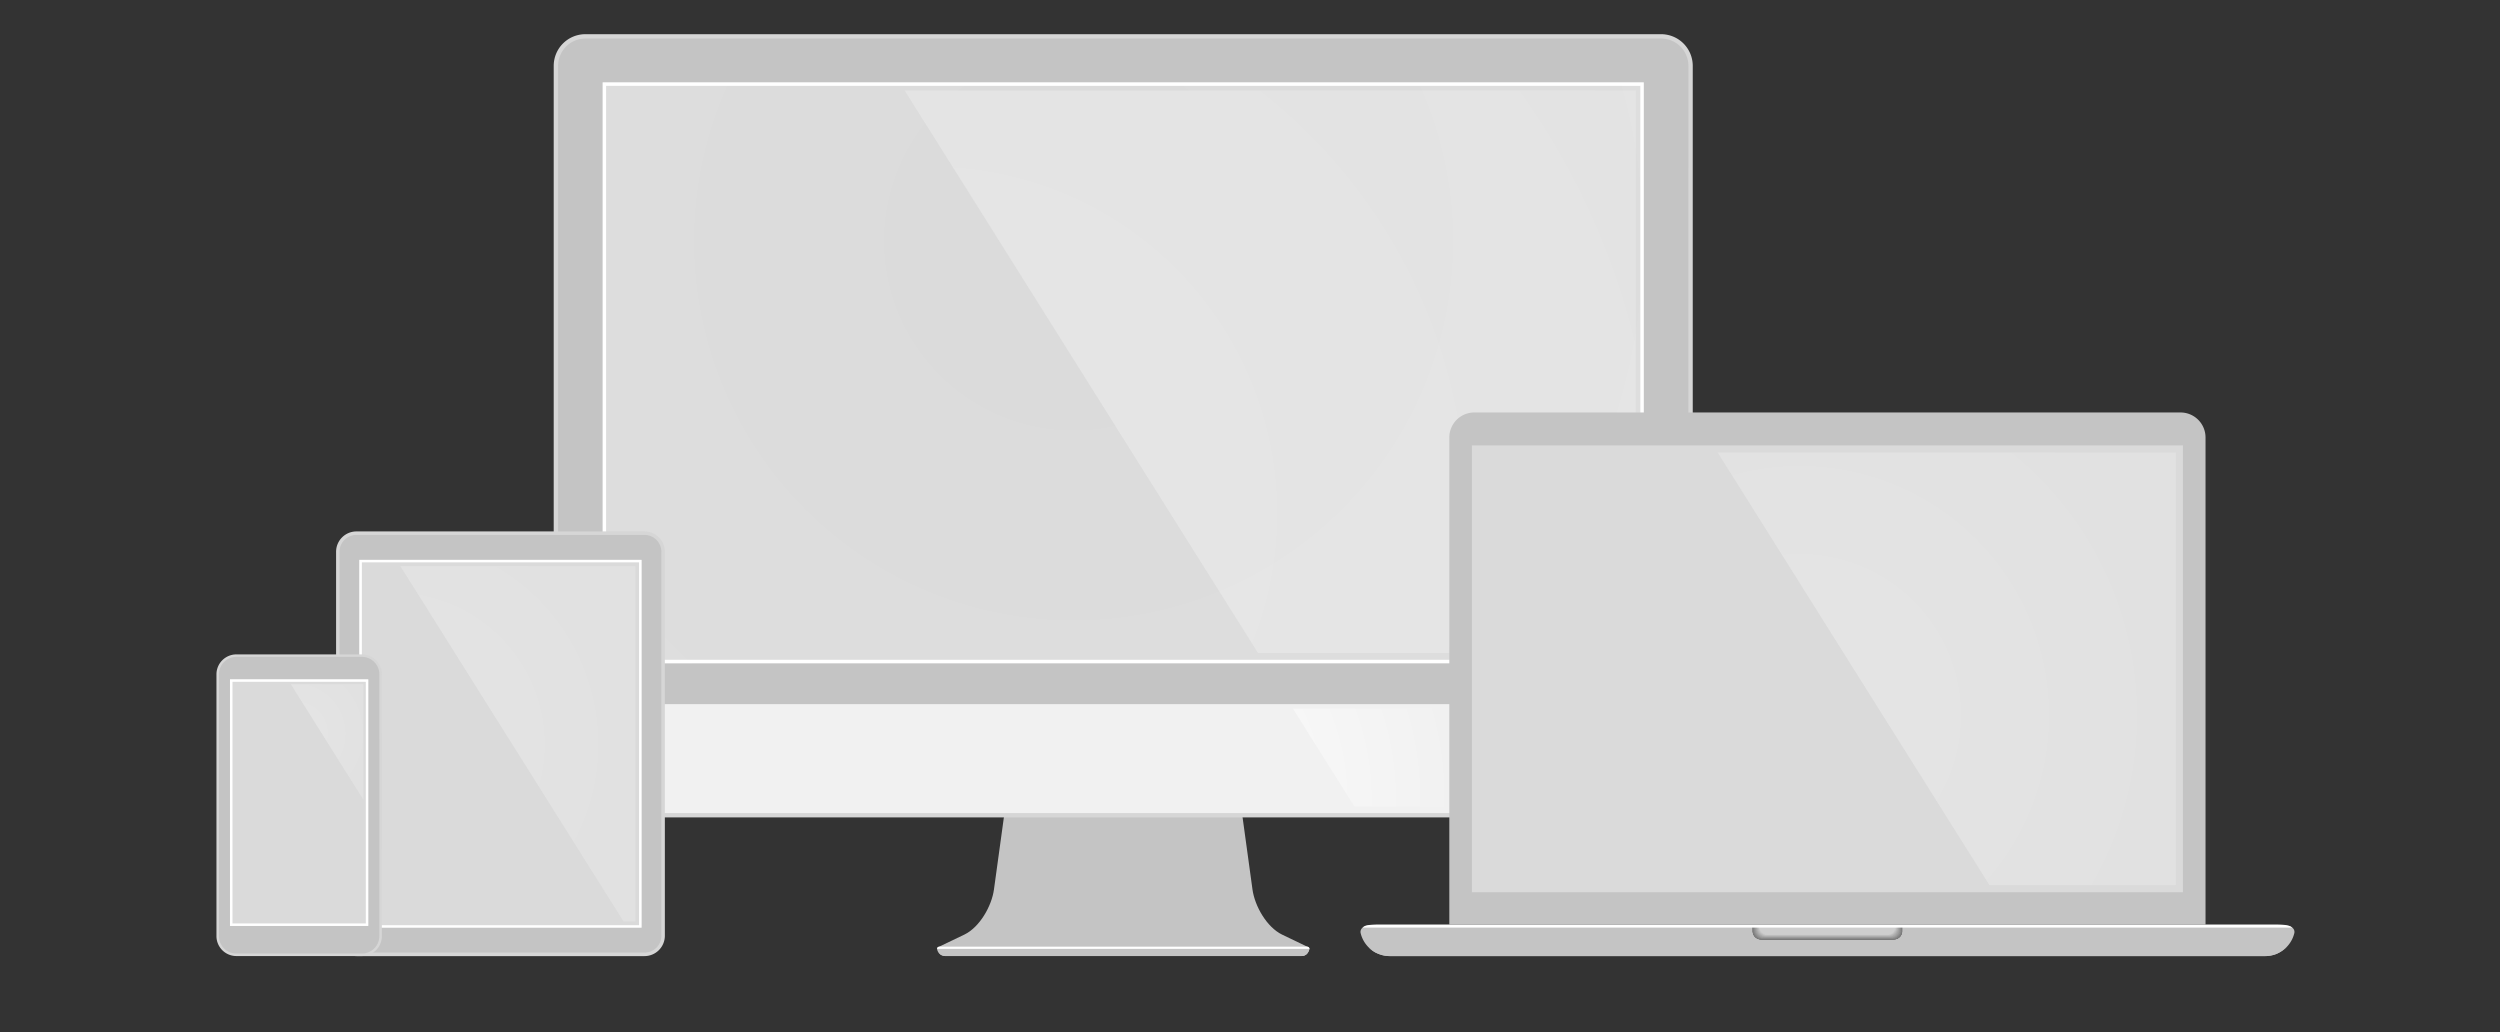 <svg xmlns="http://www.w3.org/2000/svg" xmlns:xlink="http://www.w3.org/1999/xlink" viewBox="0 0 1962 810"><rect x="0" y="0" width="1962" height="810" fill="#333333" stroke="none"/><defs><radialGradient id="radial-gradient" cx="877.5" cy="646.58" r="296.45" gradientTransform="translate(86.61 44.72) scale(0.9)" gradientUnits="userSpaceOnUse"><stop offset="0" stop-color="#fff"/><stop offset="1" stop-color="#f1f1f1"/></radialGradient><radialGradient id="radial-gradient-2" cx="839.96" cy="160.35" r="1159.45" gradientTransform="translate(86.61 44.72) scale(0.9)" gradientUnits="userSpaceOnUse"><stop offset="0" stop-color="#f1f1f1"/><stop offset="1" stop-color="#fff"/></radialGradient><radialGradient id="radial-gradient-3" cx="715.19" cy="397.98" r="769.49" xlink:href="#radial-gradient"/><radialGradient id="radial-gradient-4" cx="246.38" cy="599.4" r="218.07" xlink:href="#radial-gradient"/><radialGradient id="radial-gradient-5" cx="161.41" cy="590.09" r="71.89" xlink:href="#radial-gradient"/><radialGradient id="radial-gradient-6" cx="1473.09" cy="574.06" r="358.14" xlink:href="#radial-gradient"/></defs><g style="isolation:isolate"><g id="Devices"><path d="M1027.24,743.6l-21.06-10.13c-12.08-5.86-21.44-22.42-23.23-35.41l-12.59-91.65H792.66l-12.6,91.65c-1.78,13-11.14,29.55-23.23,35.41h0l-20.88,10c-.09.18-.18.4-.29.59l6.2,6.2h279.3l6.24-6.32C1027.35,743.87,1027.29,743.74,1027.24,743.6Z" style="fill:#c4c4c4"/><path d="M1020,747.53H743l-4.09-2.91L758,736c7.78-3.78,13.34-10.82,16.62-16.05a56.54,56.54,0,0,0,8.14-21.49l12.28-89.25H967.94l12.26,89.25a56.9,56.9,0,0,0,8.15,21.49c3.29,5.23,8.84,12.27,16.63,16l20.63,8.63-5.62,2.94Z" style="fill:#c4c4c4"/><path d="M1326.76,616.67a23.15,23.15,0,0,1-23.14,23.14H459.39a23.14,23.14,0,0,1-23.13-23.14v-565a23.12,23.12,0,0,1,23.13-23.13h844.23a23.14,23.14,0,0,1,23.14,23.13Z" style="fill:#c4c4c4"/><path d="M436.26,552.59v64.08a23.14,23.14,0,0,0,23.13,23.14h844.23a23.15,23.15,0,0,0,23.14-23.14V552.59Z" style="fill:#f1f1f1"/><path d="M1014.73,556.17l48.18,76.71h240.71a16.23,16.23,0,0,0,16.2-16.21v-60.5Z" style="fill:url(#radial-gradient)"/><path d="M1325.05,616.67a21.44,21.44,0,0,1-21.43,21.42H459.39A21.43,21.43,0,0,1,438,616.67v-565a21.44,21.44,0,0,1,21.41-21.42h844.23a21.45,21.45,0,0,1,21.43,21.42Zm3.42-565a24.87,24.87,0,0,0-24.85-24.84H459.39a24.87,24.87,0,0,0-24.84,24.84v565a24.88,24.88,0,0,0,24.84,24.85h844.23a24.88,24.88,0,0,0,24.85-24.85Z" style="fill:#d6d6d6"/><rect x="472.98" y="64.69" width="817.05" height="455.83" style="opacity:0.5;mix-blend-mode:overlay;fill:url(#radial-gradient-2)"/><g style="opacity:0.3;mix-blend-mode:overlay"><polygon points="1283.78 512.46 987.28 512.46 709.93 70.94 1283.78 70.94 1283.78 512.46" style="fill:url(#radial-gradient-3)"/></g><path d="M473,64.69V520.52H1290V64.69Zm814.36,453.13H475.67V67.38h811.67Z" style="fill:#fff"/><path d="M1027.51,744.32a3.66,3.66,0,0,0-.16-.5H735.82c-.13.23-.27.52-.42.76a6.5,6.5,0,0,0,6.46,5.73h279.3a6.5,6.5,0,0,0,6.44-5.61C1027.58,744.58,1027.54,744.46,1027.51,744.32Z" style="fill:#c4c4c4"/><path d="M1027.41,744a.79.79,0,0,0-.08-.22H872.74v6.49h148.42a6.48,6.48,0,0,0,6.44-5.65C1027.54,744.46,1027.48,744.23,1027.41,744Z" style="fill:#c4c4c4"/><path d="M735.41,744.66H1027.6a1.7,1.7,0,0,0-1.7-1.72H737.12a1.71,1.71,0,0,0-1.71,1.72Z" style="fill:#fff"/><path d="M1024.78,748.49a12.72,12.72,0,0,1-3.41.32H741.18c-1.49,0-3.15,0-4.35-1a3.59,3.59,0,0,1-.38-.4,5,5,0,0,0,.32.48,6.77,6.77,0,0,0,5.09,2.4h279.3a7.56,7.56,0,0,0,1.44-.16c.26,0,.6-.14.75-.16a4.18,4.18,0,0,0,2.66-1.8,4.35,4.35,0,0,0,.32-.43,2.78,2.78,0,0,0,.31-.43,2.59,2.59,0,0,1-.31.35c-.11.08-.22.17-.35.25a1.94,1.94,0,0,1-.61.33A2.45,2.45,0,0,1,1024.78,748.49Z" style="fill:#c4c4c4"/><path d="M265.1,433.06a14.59,14.59,0,0,1,14.61-14.6H505.78a14.59,14.59,0,0,1,14.61,14.6V734.35A14.61,14.61,0,0,1,505.78,749H279.71a14.62,14.62,0,0,1-14.61-14.62Z" style="fill:#c4c4c4"/><path d="M266.45,433.06a13.27,13.27,0,0,1,13.26-13.26H505.78a13.28,13.28,0,0,1,13.27,13.26V734.35a13.27,13.27,0,0,1-13.27,13.26H279.71a13.26,13.26,0,0,1-13.26-13.26Zm-2.69,301.29a16,16,0,0,0,15.95,16H505.78a16,16,0,0,0,16-16V433.06a16,16,0,0,0-16-16H279.71a16,16,0,0,0-15.95,16Z" style="fill:#d6d6d6"/><rect x="282" y="439.38" width="221.49" height="288.65" style="fill:#f1f1f1;opacity:0.5;mix-blend-mode:overlay"/><path d="M282,439.38V728H503.49V439.38ZM501.53,726.09H284V441.34H501.53Z" style="fill:#fff"/><g style="opacity:0.3;mix-blend-mode:overlay"><polygon points="498.63 723.18 489.39 723.18 314.18 444.24 498.63 444.24 498.63 723.18 498.63 723.18" style="fill:url(#radial-gradient-4)"/></g><path d="M298.69,734.64a14.7,14.7,0,0,1-14.7,14.7H185.54a14.7,14.7,0,0,1-14.69-14.7V529.23a14.69,14.69,0,0,1,14.69-14.7H284a14.69,14.69,0,0,1,14.7,14.7Z" style="fill:#c4c4c4"/><path d="M297.71,734.64A13.74,13.74,0,0,1,284,748.36H185.54a13.73,13.73,0,0,1-13.72-13.72V529.23a13.75,13.75,0,0,1,13.72-13.73H284a13.74,13.74,0,0,1,13.72,13.73Zm2-205.41A15.68,15.68,0,0,0,284,513.57H185.54a15.67,15.67,0,0,0-15.67,15.66V734.64a15.65,15.65,0,0,0,15.67,15.67H284a15.69,15.69,0,0,0,15.68-15.67Z" style="fill:#d6d6d6"/><rect x="180.49" y="533.13" width="108.55" height="193.55" style="fill:#f1f1f1;opacity:0.5;mix-blend-mode:overlay"/><path d="M180.49,533.13V726.68H289V533.13ZM287.08,724.72H182.45V535.09H287.08Z" style="fill:#fff"/><g style="opacity:0.3;mix-blend-mode:overlay"><polygon points="285.23 627.69 228.23 536.94 285.23 536.94 285.23 627.69 285.23 627.69" style="fill:url(#radial-gradient-5)"/></g><path d="M1730.9,725.53H1137.43V343.32a19.63,19.63,0,0,1,19.63-19.61h554.22a19.62,19.62,0,0,1,19.62,19.61Z" style="fill:#c4c4c4"/><path d="M1795.58,726.78c3.07,0,5.69,2.58,5,5.57a23.55,23.55,0,0,1-22.88,18h-687a23.51,23.51,0,0,1-22.86-18c-.73-3,1.88-5.57,5-5.57Z" style="fill:#c4c4c4"/><path d="M1777.67,750.31a19.71,19.71,0,0,0,3.77-.3c.61-.09,1.23-.22,1.83-.37a19,19,0,0,0,3.86-1.27,26.21,26.21,0,0,0,8-5.81,17.65,17.65,0,0,1-9.51,4.69,15.45,15.45,0,0,1-1.8.18c-.7.06-1.38.1-2.08.1s-1.38,0-2.06,0H1088.15c-.64,0-1.26,0-1.89,0s-1.27,0-1.92-.07-1.22-.09-1.84-.18a17.94,17.94,0,0,1-1.8-.37,18.55,18.55,0,0,1-6.56-3.4,23.61,23.61,0,0,0,5,3.87c.46.25.94.46,1.41.66a32.2,32.2,0,0,0,4.39,1.55c.57.14,1.15.28,1.74.4s1.29.18,2,.24,1.33.08,2,.08h687Z" style="fill:#c4c4c4"/><rect x="1155.14" y="349.55" width="558.04" height="350.68" style="fill:#f1f1f1;opacity:0.5;mix-blend-mode:overlay"/><g style="opacity:0.3;mix-blend-mode:overlay"><polygon points="1707.63 694.67 1561.35 694.67 1348.04 355.1 1707.63 355.1 1707.63 694.67 1707.63 694.67" style="fill:url(#radial-gradient-6)"/></g><path d="M1492.87,730.76a6.56,6.56,0,0,1-6.57,6.56H1382a6.56,6.56,0,0,1-6.56-6.56V726.6h117.41Z" style="fill:#747474"/><path d="M1492.8,730.72a6.55,6.55,0,0,1-6.55,6.56H1382.08a6.56,6.56,0,0,1-6.56-6.56v-4.13H1492.8Z" style="fill:#757575"/><path d="M1492.74,730.68a6.54,6.54,0,0,1-6.55,6.55h-104a6.56,6.56,0,0,1-6.56-6.55v-4.09h117.16Z" style="fill:#767676"/><path d="M1492.68,730.64a6.54,6.54,0,0,1-6.54,6.55h-104a6.55,6.55,0,0,1-6.55-6.55v-4.06h117Z" style="fill:#777"/><path d="M1492.62,730.61a6.54,6.54,0,0,1-6.54,6.54H1382.25a6.54,6.54,0,0,1-6.54-6.54v-4h116.91Z" style="fill:#787878"/><path d="M1492.55,730.57a6.52,6.52,0,0,1-6.52,6.53H1382.3a6.53,6.53,0,0,1-6.53-6.53v-4h116.78Z" style="fill:#797979"/><path d="M1492.49,730.53a6.52,6.52,0,0,1-6.52,6.53H1382.36a6.53,6.53,0,0,1-6.53-6.53v-4h116.66Z" style="fill:#7a7a7a"/><path d="M1492.43,730.49a6.51,6.51,0,0,1-6.51,6.52H1382.41a6.52,6.52,0,0,1-6.52-6.52v-3.92h116.54Z" style="fill:#7b7b7b"/><path d="M1492.37,730.46a6.5,6.5,0,0,1-6.51,6.51H1382.47a6.52,6.52,0,0,1-6.52-6.51v-3.9h116.42Z" style="fill:#7c7c7c"/><path d="M1492.3,730.42a6.49,6.49,0,0,1-6.5,6.5H1382.52a6.5,6.5,0,0,1-6.5-6.5v-3.86H1492.3Z" style="fill:#7d7d7d"/><path d="M1492.24,730.38a6.49,6.49,0,0,1-6.49,6.5H1382.58a6.5,6.5,0,0,1-6.5-6.5v-3.83h116.16Z" style="fill:#7e7e7e"/><path d="M1492.18,730.34a6.48,6.48,0,0,1-6.49,6.49h-103a6.49,6.49,0,0,1-6.5-6.49v-3.79h116Z" style="fill:#7f7f7f"/><path d="M1492.12,730.31a6.48,6.48,0,0,1-6.48,6.48h-103a6.49,6.49,0,0,1-6.49-6.48v-3.76h115.92Z" style="fill:gray"/><path d="M1492.05,730.27a6.46,6.46,0,0,1-6.47,6.47H1382.75a6.47,6.47,0,0,1-6.48-6.47v-3.73h115.78Z" style="fill:#818181"/><path d="M1492,730.23a6.46,6.46,0,0,1-6.46,6.47H1382.8a6.47,6.47,0,0,1-6.47-6.47v-3.69H1492Z" style="fill:#828282"/><path d="M1491.93,730.19a6.46,6.46,0,0,1-6.46,6.47H1382.86a6.47,6.47,0,0,1-6.47-6.47v-3.66h115.54Z" style="fill:#838383"/><path d="M1491.87,730.16a6.45,6.45,0,0,1-6.45,6.45H1382.91a6.46,6.46,0,0,1-6.46-6.45v-3.63h115.42Z" style="fill:#848484"/><path d="M1491.8,730.12a6.44,6.44,0,0,1-6.44,6.45H1383a6.45,6.45,0,0,1-6.45-6.45v-3.6H1491.8Z" style="fill:#858585"/><path d="M1491.74,730.08a6.44,6.44,0,0,1-6.44,6.44H1383a6.44,6.44,0,0,1-6.44-6.44v-3.56h115.16Z" style="fill:#868686"/><path d="M1491.68,730a6.43,6.43,0,0,1-6.43,6.44H1383.08a6.44,6.44,0,0,1-6.44-6.44v-3.52h115Z" style="fill:#878787"/><path d="M1491.62,730a6.42,6.42,0,0,1-6.43,6.42H1383.13a6.43,6.43,0,0,1-6.43-6.42v-3.5h114.92Z" style="fill:#888"/><path d="M1491.55,730a6.41,6.41,0,0,1-6.41,6.42h-102a6.42,6.42,0,0,1-6.42-6.42v-3.46h114.78Z" style="fill:#898989"/><path d="M1491.49,729.93a6.4,6.4,0,0,1-6.41,6.41H1383.25a6.41,6.41,0,0,1-6.42-6.41V726.5h114.66Z" style="fill:#8a8a8a"/><path d="M1491.43,729.89a6.4,6.4,0,0,1-6.4,6.41H1383.3a6.41,6.41,0,0,1-6.41-6.41V726.5h114.54Z" style="fill:#8b8b8b"/><path d="M1491.37,729.86a6.39,6.39,0,0,1-6.4,6.39H1383.36a6.4,6.4,0,0,1-6.41-6.39v-3.37h114.42Z" style="fill:#8c8c8c"/><path d="M1491.31,729.82a6.38,6.38,0,0,1-6.39,6.39H1383.41a6.39,6.39,0,0,1-6.39-6.39v-3.33h114.29Z" style="fill:#8d8d8d"/><path d="M1491.24,729.78a6.38,6.38,0,0,1-6.38,6.39H1383.47a6.4,6.4,0,0,1-6.39-6.39v-3.3h114.16Z" style="fill:#8e8e8e"/><path d="M1491.18,729.74a6.37,6.37,0,0,1-6.37,6.38H1383.52a6.38,6.38,0,0,1-6.38-6.38v-3.26h114Z" style="fill:#8f8f8f"/><path d="M1491.12,729.71a6.37,6.37,0,0,1-6.37,6.37H1383.58a6.38,6.38,0,0,1-6.38-6.37v-3.23h113.92Z" style="fill:#909090"/><path d="M1491.06,729.67a6.36,6.36,0,0,1-6.37,6.36H1383.63a6.37,6.37,0,0,1-6.37-6.36v-3.2h113.8Z" style="fill:#919191"/><path d="M1491,729.63a6.35,6.35,0,0,1-6.35,6.36h-101a6.36,6.36,0,0,1-6.36-6.36v-3.16H1491Z" style="fill:#929292"/><path d="M1490.93,729.59a6.34,6.34,0,0,1-6.35,6.35H1383.75a6.35,6.35,0,0,1-6.36-6.35v-3.13h113.54Z" style="fill:#939393"/><path d="M1490.87,729.56a6.34,6.34,0,0,1-6.34,6.34H1383.8a6.34,6.34,0,0,1-6.35-6.34v-3.1h113.42Z" style="fill:#949494"/><path d="M1490.81,729.52a6.33,6.33,0,0,1-6.34,6.33H1383.86a6.34,6.34,0,0,1-6.35-6.33v-3.07h113.3Z" style="fill:#959595"/><path d="M1490.74,729.48a6.32,6.32,0,0,1-6.32,6.33H1383.91a6.33,6.33,0,0,1-6.33-6.33v-3h113.16Z" style="fill:#969696"/><path d="M1490.68,729.44a6.32,6.32,0,0,1-6.32,6.33H1384a6.33,6.33,0,0,1-6.33-6.33v-3h113Z" style="fill:#979797"/><path d="M1490.62,729.41a6.31,6.31,0,0,1-6.31,6.31H1384a6.32,6.32,0,0,1-6.32-6.31v-3h112.92Z" style="fill:#989898"/><path d="M1490.56,729.37a6.31,6.31,0,0,1-6.31,6.31H1384.08a6.32,6.32,0,0,1-6.32-6.31v-2.93h112.8Z" style="fill:#999"/><path d="M1490.49,729.33a6.29,6.29,0,0,1-6.3,6.3H1384.13a6.3,6.3,0,0,1-6.3-6.3v-2.9h112.66Z" style="fill:#9a9a9a"/><path d="M1490.43,729.29a6.29,6.29,0,0,1-6.29,6.3h-100a6.3,6.3,0,0,1-6.3-6.3v-2.86h112.54Z" style="fill:#9b9b9b"/><path d="M1490.37,729.26a6.28,6.28,0,0,1-6.29,6.28h-99.84a6.29,6.29,0,0,1-6.29-6.28v-2.84h112.42Z" style="fill:#9c9c9c"/><path d="M1490.31,729.22a6.28,6.28,0,0,1-6.28,6.28H1384.3a6.29,6.29,0,0,1-6.29-6.28v-2.8h112.3Z" style="fill:#9d9d9d"/><path d="M1490.24,729.18a6.27,6.27,0,0,1-6.27,6.27h-99.61a6.28,6.28,0,0,1-6.28-6.27v-2.76h112.16Z" style="fill:#9e9e9e"/><path d="M1490.18,729.14a6.27,6.27,0,0,1-6.26,6.27h-99.51a6.27,6.27,0,0,1-6.27-6.27v-2.73h112Z" style="fill:#9f9f9f"/><path d="M1490.12,729.11a6.25,6.25,0,0,1-6.26,6.25h-99.39a6.26,6.26,0,0,1-6.27-6.25v-2.7h111.92Z" style="fill:#a0a0a0"/><path d="M1490.06,729.07a6.25,6.25,0,0,1-6.25,6.25h-99.29a6.25,6.25,0,0,1-6.26-6.25V726.4h111.8Z" style="fill:#a1a1a1"/><path d="M1490,729a6.24,6.24,0,0,1-6.24,6.25h-99.17a6.25,6.25,0,0,1-6.26-6.25V726.4H1490Z" style="fill:#a1a1a1"/><path d="M1489.93,729a6.23,6.23,0,0,1-6.23,6.24h-99.07a6.24,6.24,0,0,1-6.24-6.24v-2.6h111.54Z" style="fill:#a2a2a2"/><path d="M1489.87,729a6.22,6.22,0,0,1-6.23,6.23h-99a6.23,6.23,0,0,1-6.24-6.23v-2.57h111.42Z" style="fill:#a3a3a3"/><path d="M1489.81,728.92a6.22,6.22,0,0,1-6.23,6.22h-98.84a6.22,6.22,0,0,1-6.23-6.22v-2.53h111.3Z" style="fill:#a4a4a4"/><path d="M1489.74,728.88a6.21,6.21,0,0,1-6.21,6.22H1384.8a6.23,6.23,0,0,1-6.23-6.22v-2.5h111.17Z" style="fill:#a5a5a5"/><path d="M1489.68,728.84a6.2,6.2,0,0,1-6.21,6.21h-98.61a6.21,6.21,0,0,1-6.22-6.21v-2.46h111Z" style="fill:#a6a6a6"/><path d="M1489.62,728.81a6.2,6.2,0,0,1-6.2,6.2h-98.51a6.21,6.21,0,0,1-6.21-6.2v-2.44h110.92Z" style="fill:#a7a7a7"/><path d="M1489.56,728.77a6.19,6.19,0,0,1-6.2,6.19H1385a6.2,6.2,0,0,1-6.21-6.19v-2.4h110.8Z" style="fill:#a8a8a8"/><path d="M1489.49,728.73a6.18,6.18,0,0,1-6.18,6.19H1385a6.2,6.2,0,0,1-6.2-6.19v-2.37h110.67Z" style="fill:#a9a9a9"/><path d="M1489.43,728.69a6.17,6.17,0,0,1-6.18,6.18h-98.17a6.18,6.18,0,0,1-6.19-6.18v-2.33h110.54Z" style="fill:#aaa"/><path d="M1489.37,728.66a6.17,6.17,0,0,1-6.17,6.17h-98.07a6.18,6.18,0,0,1-6.18-6.17v-2.31h110.42Z" style="fill:#ababab"/><path d="M1489.31,728.62a6.17,6.17,0,0,1-6.17,6.17h-98a6.18,6.18,0,0,1-6.18-6.17v-2.27h110.3Z" style="fill:#acacac"/><path d="M1489.24,728.58a6.16,6.16,0,0,1-6.16,6.16h-97.84a6.17,6.17,0,0,1-6.17-6.16v-2.23h110.17Z" style="fill:#adadad"/><path d="M1489.18,728.54a6.15,6.15,0,0,1-6.15,6.16H1385.3a6.16,6.16,0,0,1-6.16-6.16v-2.2h110Z" style="fill:#aeaeae"/><path d="M1489.12,728.51a6.14,6.14,0,0,1-6.15,6.14h-97.62a6.15,6.15,0,0,1-6.15-6.14v-2.17h109.92Z" style="fill:#afafaf"/><path d="M1489.06,728.47a6.14,6.14,0,0,1-6.14,6.14h-97.51a6.14,6.14,0,0,1-6.15-6.14v-2.14h109.8Z" style="fill:#b0b0b0"/><path d="M1489,728.43a6.12,6.12,0,0,1-6.13,6.13h-97.39a6.13,6.13,0,0,1-6.15-6.13v-2.1H1489Z" style="fill:#b1b1b1"/><path d="M1488.93,728.4a6.12,6.12,0,0,1-6.12,6.12h-97.29a6.12,6.12,0,0,1-6.13-6.12v-2.08h109.54Z" style="fill:#b2b2b2"/><path d="M1488.87,728.36a6.11,6.11,0,0,1-6.12,6.11h-97.17a6.11,6.11,0,0,1-6.13-6.11v-2h109.42Z" style="fill:#b3b3b3"/><path d="M1488.81,728.32a6.11,6.11,0,0,1-6.11,6.11h-97.07a6.11,6.11,0,0,1-6.12-6.11v-2h109.3Z" style="fill:#b4b4b4"/><path d="M1488.75,728.28a6.11,6.11,0,0,1-6.11,6.1h-97a6.11,6.11,0,0,1-6.12-6.1v-2h109.18Z" style="fill:#b5b5b5"/><path d="M1488.68,728.25a6.09,6.09,0,0,1-6.09,6.09h-96.85a6.11,6.11,0,0,1-6.11-6.09v-1.94h109Z" style="fill:#b6b6b6"/><path d="M1488.62,728.21a6.09,6.09,0,0,1-6.09,6.09H1385.8a6.1,6.1,0,0,1-6.1-6.09V726.3h108.92Z" style="fill:#b7b7b7"/><path d="M1488.56,728.17a6.09,6.09,0,0,1-6.09,6.08h-96.62a6.09,6.09,0,0,1-6.09-6.08V726.3h108.8Z" style="fill:#b8b8b8"/><path d="M1488.5,728.13a6.08,6.08,0,0,1-6.08,6.08h-96.51a6.09,6.09,0,0,1-6.09-6.08v-1.84H1488.5Z" style="fill:#b9b9b9"/><path d="M1488.43,728.1a6.06,6.06,0,0,1-6.07,6.06H1386a6.08,6.08,0,0,1-6.09-6.06v-1.81h108.55Z" style="fill:#bababa"/><path d="M1488.37,728.06a6.06,6.06,0,0,1-6.06,6.06H1386a6.06,6.06,0,0,1-6.07-6.06v-1.77h108.42Z" style="fill:#bbb"/><path d="M1488.31,728a6,6,0,0,1-6.06,6.05h-96.17A6.06,6.06,0,0,1,1380,728v-1.74h108.3Z" style="fill:#bcbcbc"/><path d="M1488.25,728a6,6,0,0,1-6,6h-96.07a6.05,6.05,0,0,1-6.06-6v-1.7h108.18Z" style="fill:#bdbdbd"/><path d="M1488.18,728a6,6,0,0,1-6,6h-96a6,6,0,0,1-6.06-6v-1.68h108Z" style="fill:#bebebe"/><path d="M1488.12,727.91a6,6,0,0,1-6,6h-95.85a6,6,0,0,1-6-6v-1.64h107.92Z" style="fill:#bfbfbf"/><path d="M1488.06,727.87a6,6,0,0,1-6,6H1386.3a6,6,0,0,1-6-6v-1.61h107.8Z" style="fill:silver"/><path d="M1488,727.83a6,6,0,0,1-6,6h-95.62a6,6,0,0,1-6-6v-1.57H1488Z" style="fill:#c1c1c1"/><path d="M1487.93,727.8a6,6,0,0,1-6,6h-95.51a6,6,0,0,1-6-6v-1.54h107.55Z" style="fill:#c2c2c2"/><path d="M1487.87,727.76a6,6,0,0,1-6,6h-95.4a6,6,0,0,1-6-6v-1.51h107.42Z" style="fill:#c3c3c3"/><path d="M1487.81,727.72a6,6,0,0,1-6,6h-95.29a6,6,0,0,1-6-6v-1.47h107.3Z" style="fill:#c4c4c4"/><path d="M1487.75,727.68a6,6,0,0,1-6,6h-95.17a6,6,0,0,1-6-6v-1.44h107.18Z" style="fill:#c5c5c5"/><path d="M1487.68,727.65a6,6,0,0,1-6,6h-95.07a6,6,0,0,1-6-6v-1.41h107Z" style="fill:#c6c6c6"/><path d="M1487.62,727.61a6,6,0,0,1-6,6h-95a6,6,0,0,1-6-6v-1.38h106.93Z" style="fill:#c7c7c7"/><path d="M1487.56,727.57a6,6,0,0,1-6,6h-94.85a6,6,0,0,1-6-6v-1.34h106.8Z" style="fill:#c8c8c8"/><path d="M1487.5,727.53a6,6,0,0,1-6,6H1386.8a6,6,0,0,1-6-6v-1.3H1487.5Z" style="fill:#c9c9c9"/><path d="M1487.43,727.5a6,6,0,0,1-6,6h-94.63a6,6,0,0,1-6-6v-1.28h106.55Z" style="fill:#cacaca"/><path d="M1487.37,727.46a5.94,5.94,0,0,1-5.95,5.94h-94.51a6,6,0,0,1-6-5.94v-1.24h106.43Z" style="fill:#cbcbcb"/><path d="M1487.31,727.42a5.94,5.94,0,0,1-6,5.94H1387a5.94,5.94,0,0,1-6-5.94v-1.21h106.3Z" style="fill:#ccc"/><path d="M1487.25,727.38a5.94,5.94,0,0,1-5.94,5.94H1387a5.94,5.94,0,0,1-6-5.94v-1.17h106.18Z" style="fill:#cdcdcd"/><path d="M1487.18,726.2v1.15a5.93,5.93,0,0,1-5.93,5.92h-94.17a5.94,5.94,0,0,1-5.95-5.92V726.2Z" style="fill:#cecece"/><path d="M1069.31,728H1799a9.65,9.65,0,0,0-5-2,65.66,65.66,0,0,0-6.9-.41H1084a79.92,79.92,0,0,0-10,.4A7.88,7.88,0,0,0,1069.31,728Z" style="fill:#fff"/></g></g></svg>
